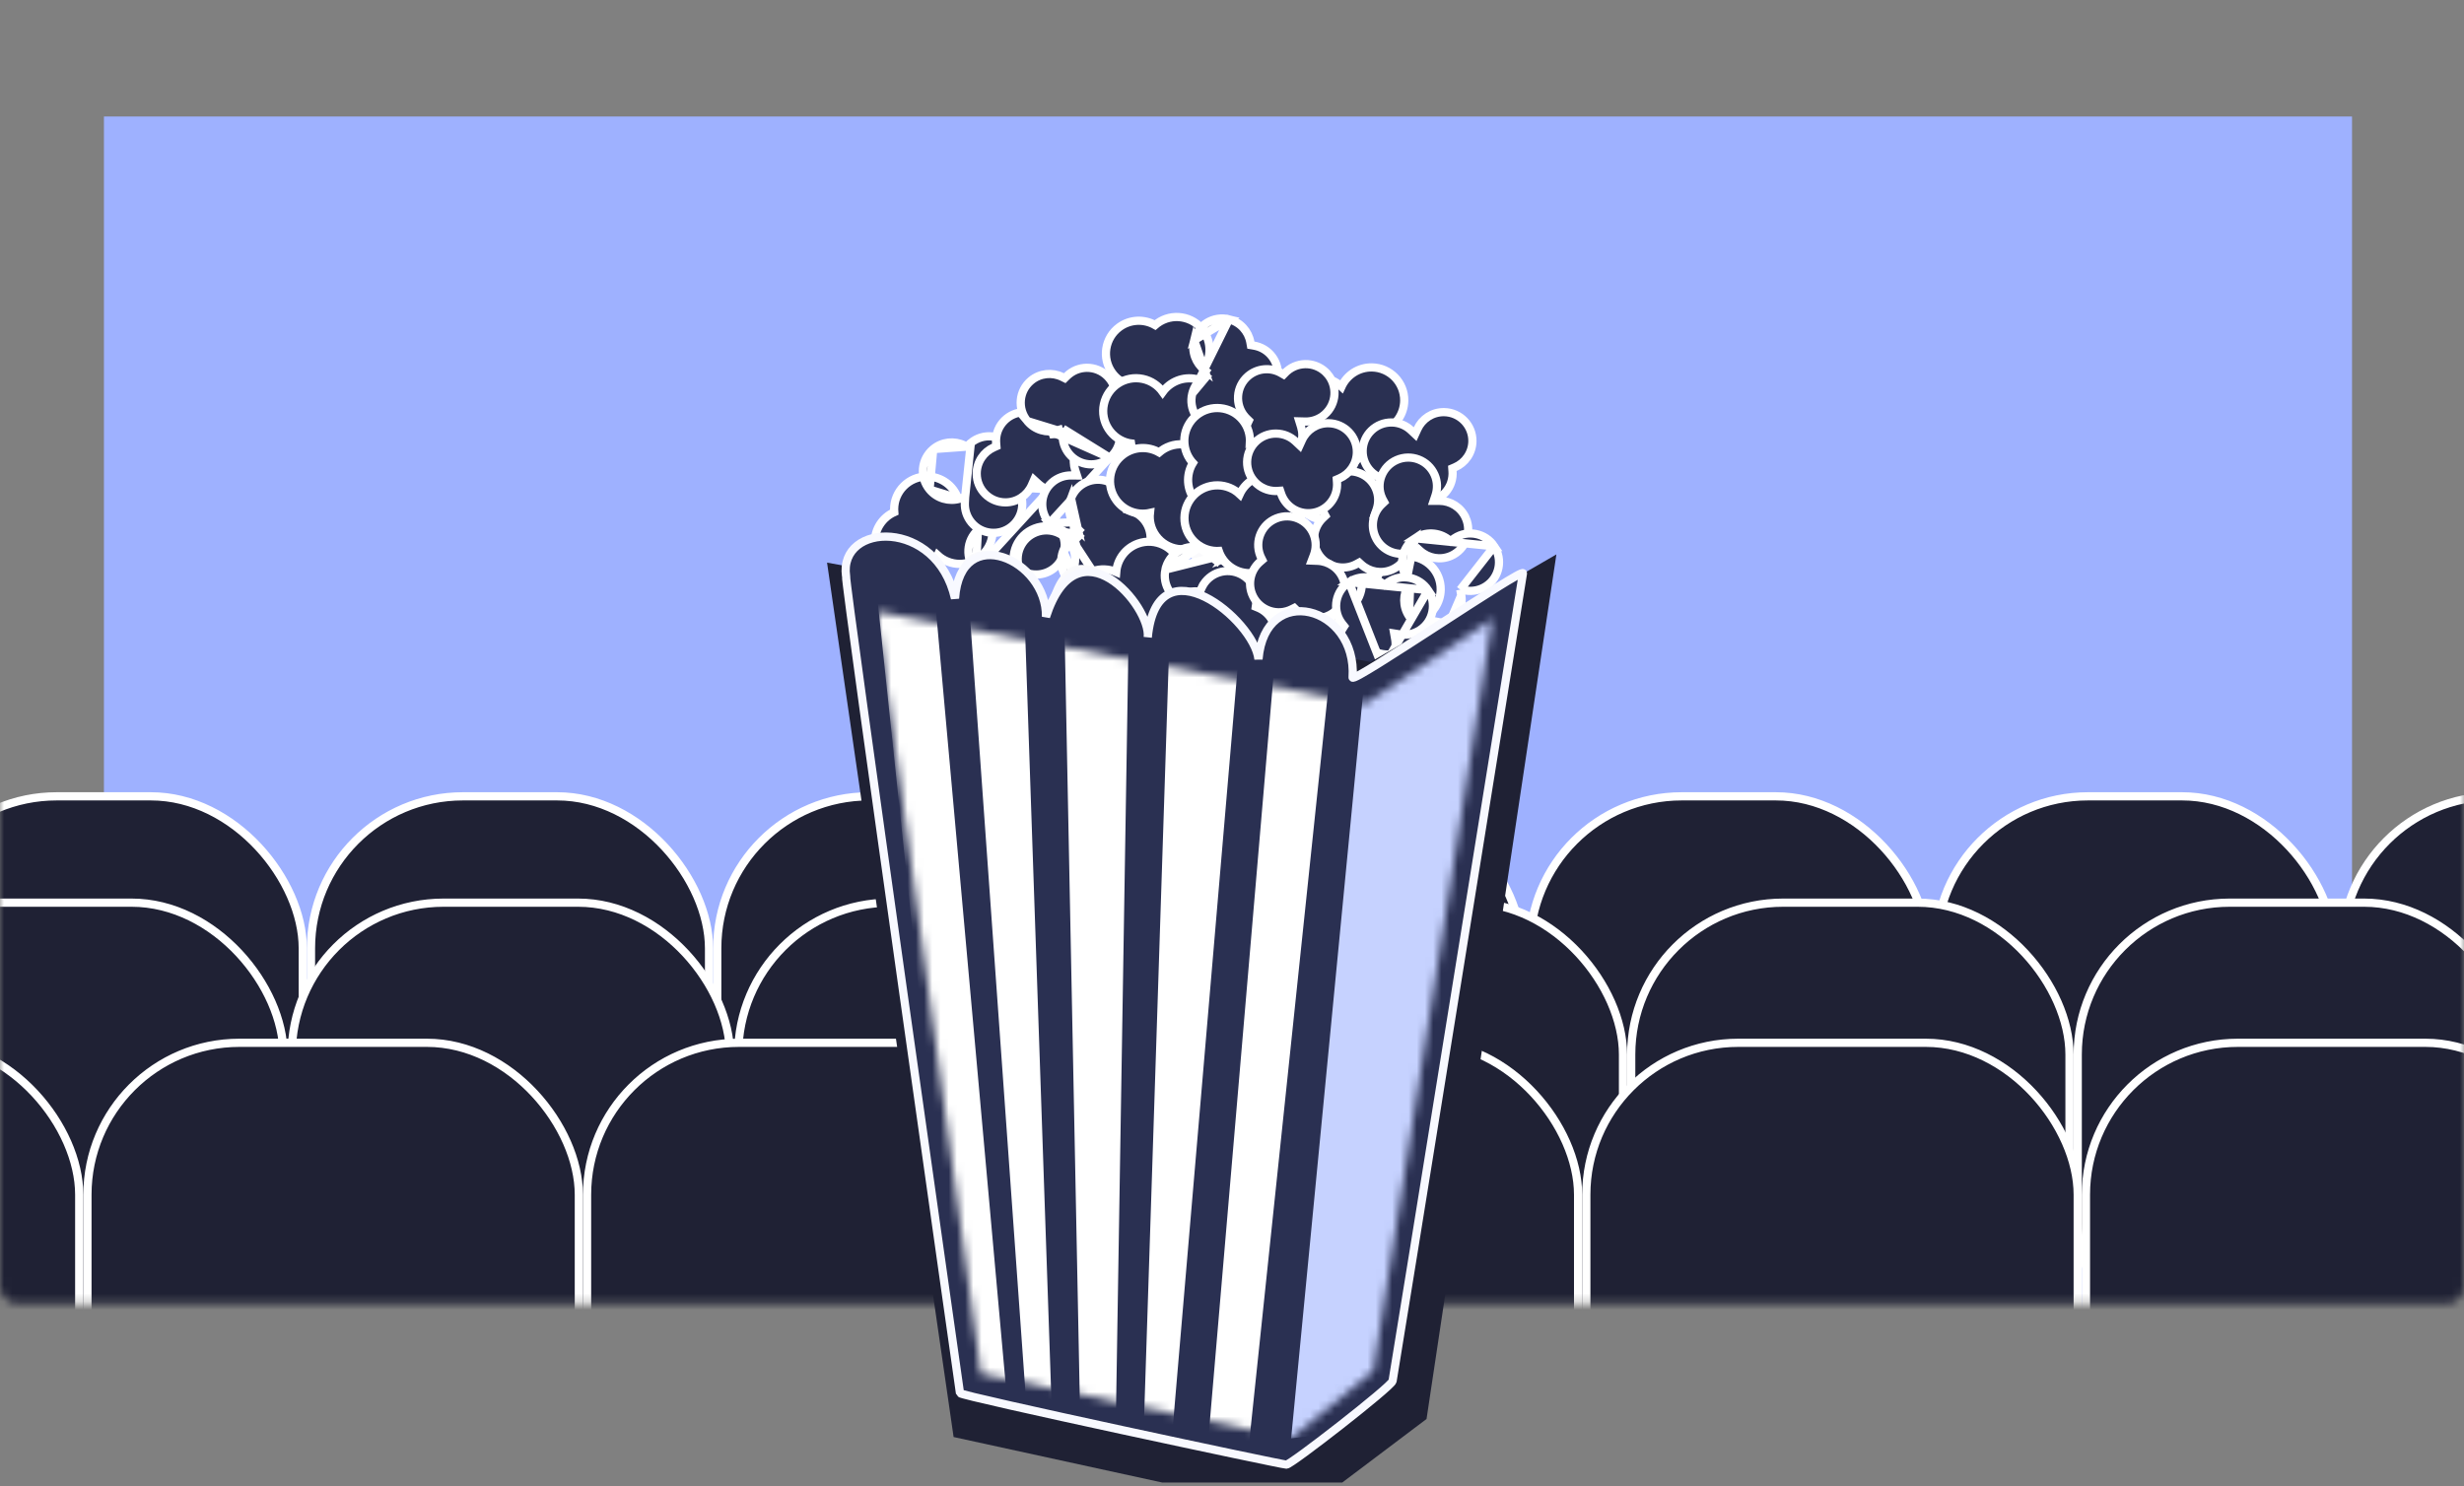 <svg width="300" height="181" viewBox="0 0 300 181" fill="none" xmlns="http://www.w3.org/2000/svg">
<rect x="0" y="0" width="300" height="181" fill="#808080" stroke="none"/>
<g clip-path="url(#clip0_301_1378)">
<g clip-path="url(#clip1_301_1378)">
<mask id="mask0_301_1378" style="mask-type:alpha" maskUnits="userSpaceOnUse" x="0" y="7" width="300" height="152">
<rect y="7.562" width="300" height="151.176" rx="2" fill="#C6D2FF"/>
</mask>
<g mask="url(#mask0_301_1378)">
<rect x="12.654" y="14.188" width="273.712" height="153.16" fill="#9EB1FF"/>
<rect x="-11.599" y="96.974" width="48.463" height="52" rx="18.5" fill="#1F2134" stroke="white"/>
<rect x="37.864" y="96.974" width="48.463" height="52" rx="18.5" fill="#1F2134" stroke="white"/>
<rect x="87.327" y="96.974" width="48.463" height="52" rx="18.5" fill="#1F2134" stroke="white"/>
<rect x="136.79" y="96.974" width="48.463" height="52" rx="18.5" fill="#1F2134" stroke="white"/>
<rect x="186.253" y="96.974" width="48.463" height="52" rx="18.5" fill="#1F2134" stroke="white"/>
<rect x="235.716" y="96.974" width="48.463" height="52" rx="18.5" fill="#1F2134" stroke="white"/>
<rect x="285.179" y="96.974" width="48.463" height="52" rx="18.5" fill="#1F2134" stroke="white"/>
<rect x="-18.85" y="109.923" width="53.364" height="57.518" rx="18.5" fill="#1F2134" stroke="white"/>
<rect x="35.515" y="109.923" width="53.364" height="57.518" rx="18.5" fill="#1F2134" stroke="white"/>
<rect x="89.878" y="109.923" width="53.364" height="57.518" rx="18.5" fill="#1F2134" stroke="white"/>
<rect x="144.242" y="109.923" width="53.364" height="57.518" rx="18.5" fill="#1F2134" stroke="white"/>
<rect x="198.605" y="109.923" width="53.364" height="57.518" rx="18.5" fill="#1F2134" stroke="white"/>
<rect x="252.97" y="109.923" width="53.364" height="57.518" rx="18.5" fill="#1F2134" stroke="white"/>
<rect x="-50.185" y="126.988" width="59.831" height="64.48" rx="18.5" fill="#1F2134" stroke="white"/>
<rect x="10.646" y="126.988" width="59.831" height="64.48" rx="18.5" fill="#1F2134" stroke="white"/>
<rect x="71.477" y="126.988" width="59.831" height="64.48" rx="18.5" fill="#1F2134" stroke="white"/>
<rect x="132.308" y="126.988" width="59.831" height="64.48" rx="18.5" fill="#1F2134" stroke="white"/>
<rect x="193.138" y="126.988" width="59.831" height="64.48" rx="18.5" fill="#1F2134" stroke="white"/>
<rect x="253.969" y="126.988" width="59.831" height="64.48" rx="18.5" fill="#1F2134" stroke="white"/>
</g>
<g clip-path="url(#clip2_301_1378)">
<path fill-rule="evenodd" clip-rule="evenodd" d="M120.855 64.669C120.855 66.878 119.067 68.669 116.859 68.669C115.822 68.669 114.876 68.272 114.169 67.626C113.55 69.031 112.144 70.017 110.505 70.017C108.3 70.017 106.509 68.227 106.509 66.021C106.509 64.392 107.482 62.992 108.879 62.367C108.87 62.254 108.864 62.138 108.864 62.022C108.864 59.816 110.654 58.026 112.863 58.026C114.599 58.026 116.078 59.133 116.627 60.683C116.703 60.677 116.78 60.674 116.859 60.674C119.067 60.674 120.855 62.465 120.855 64.669Z" fill="#FAFAFC"/>
<path fill-rule="evenodd" clip-rule="evenodd" d="M120.855 64.669C120.855 66.878 119.067 68.669 116.859 68.669C115.822 68.669 114.876 68.272 114.169 67.626C113.55 69.031 112.144 70.017 110.505 70.017C108.3 70.017 106.509 68.227 106.509 66.021C106.509 64.392 107.482 62.992 108.879 62.367C108.87 62.254 108.864 62.138 108.864 62.022C108.864 59.816 110.654 58.026 112.863 58.026C114.599 58.026 116.078 59.133 116.627 60.683C116.703 60.677 116.78 60.674 116.859 60.674C119.067 60.674 120.855 62.465 120.855 64.669Z" fill="#2A3052" stroke="white"/>
<path d="M118.795 69.48L118.795 69.48C120.079 70.919 122.288 71.047 123.73 69.761C123.78 69.717 123.826 69.672 123.871 69.626L124.136 69.351L124.471 69.534C125.732 70.226 127.343 70.086 128.475 69.075C129.917 67.789 130.042 65.577 128.758 64.138L128.758 64.137C128.693 64.064 128.621 63.992 128.544 63.918L128.291 63.675L128.434 63.353C128.983 62.129 128.801 60.649 127.852 59.586L118.795 69.48ZM118.795 69.48C117.507 68.038 117.632 65.827 119.073 64.541L119.073 64.541M118.795 69.48L119.073 64.541M119.073 64.541C119.751 63.937 120.598 63.645 121.437 63.656L122.133 63.664M119.073 64.541L122.133 63.664M122.133 63.664L121.918 63.001M122.133 63.664L121.918 63.001M121.918 63.001C121.503 61.721 121.848 60.258 122.917 59.305L122.917 59.305M121.918 63.001L122.917 59.305M122.917 59.305C124.356 58.02 126.568 58.146 127.852 59.586L122.917 59.305Z" fill="#2A3052" stroke="white"/>
<path d="M117.508 60.543L117.475 61.24C117.437 62.077 117.7 62.934 118.281 63.632C119.518 65.115 121.723 65.314 123.207 64.077C124.689 62.841 124.891 60.637 123.654 59.152L123.654 59.152C123.613 59.102 123.571 59.056 123.525 59.01L123.257 58.735L123.453 58.405C124.187 57.168 124.101 55.554 123.129 54.388C121.892 52.904 119.686 52.703 118.204 53.938L117.508 60.543ZM117.508 60.543L116.838 60.736M117.508 60.543L116.838 60.736M116.838 60.736C115.544 61.108 114.094 60.714 113.177 59.614L113.177 59.614M116.838 60.736L113.177 59.614M113.177 59.614C111.942 58.132 112.142 55.925 113.624 54.69L113.624 54.69M113.177 59.614L113.624 54.69M113.624 54.69C114.718 53.778 116.205 53.646 117.408 54.236L117.725 54.391M113.624 54.69L117.725 54.391M117.725 54.391L117.978 54.144M117.725 54.391L117.978 54.144M117.978 54.144C118.053 54.071 118.128 54.002 118.204 53.938L117.978 54.144Z" fill="#2A3052" stroke="white"/>
<path d="M126.414 58.917L125.899 58.447L125.619 59.085C125.076 60.316 123.845 61.178 122.413 61.178C120.483 61.178 118.917 59.611 118.917 57.682C118.917 56.257 119.767 55.032 120.991 54.484L121.313 54.34L121.285 53.988C121.277 53.883 121.271 53.781 121.271 53.683C121.271 51.754 122.838 50.187 124.771 50.187C126.289 50.187 127.583 51.155 128.063 52.51L128.19 52.871L128.572 52.842C128.637 52.837 128.701 52.835 128.767 52.835C130.698 52.835 132.262 54.401 132.262 56.33C132.262 58.264 130.698 59.829 128.767 59.829C127.859 59.829 127.032 59.483 126.414 58.917Z" fill="#2A3052" stroke="white"/>
<path d="M137.463 63.316C138.904 62.029 139.03 59.817 137.746 58.378L137.745 58.377C137.68 58.304 137.609 58.232 137.532 58.158L137.278 57.915L137.422 57.594C137.97 56.37 137.788 54.889 136.84 53.826L137.463 63.316ZM137.463 63.316C136.33 64.326 134.719 64.466 133.458 63.775L133.123 63.591L132.858 63.866C132.814 63.912 132.768 63.956 132.717 64.002C131.275 65.287 129.067 65.159 127.782 63.72L137.463 63.316ZM131.904 53.545C133.343 52.26 135.555 52.386 136.84 53.826L127.782 63.72C126.495 62.278 126.62 60.068 128.061 58.782L128.061 58.782C128.738 58.177 129.586 57.886 130.424 57.896L131.121 57.904L130.906 57.242C130.49 55.961 130.835 54.498 131.904 53.545L131.904 53.545Z" fill="#2A3052" stroke="white"/>
<path d="M135.114 55.738L135.114 55.738C136.596 54.503 136.798 52.298 135.562 50.814L135.561 50.814C135.519 50.763 135.477 50.716 135.435 50.673L135.163 50.399L135.36 50.067C136.094 48.829 136.009 47.215 135.037 46.05L135.037 46.049C133.8 44.565 131.594 44.365 130.112 45.599C130.035 45.663 129.96 45.733 129.885 45.806L129.633 46.053L129.316 45.897C128.112 45.308 126.625 45.439 125.532 46.351C124.05 47.587 123.849 49.793 125.084 51.275L135.114 55.738ZM135.114 55.738C133.63 56.975 131.425 56.776 130.188 55.293C129.607 54.595 129.344 53.738 129.383 52.901L129.415 52.205M135.114 55.738L129.415 52.205M129.415 52.205L128.745 52.398M129.415 52.205L128.745 52.398M128.745 52.398C127.451 52.77 126.002 52.375 125.084 51.275L128.745 52.398Z" fill="#2A3052" stroke="white"/>
<path d="M131.486 71.612L131.486 71.612C133.294 72.289 135.308 71.374 135.986 69.564L135.986 69.562C136.009 69.501 136.029 69.442 136.046 69.381L136.152 69.012L136.536 69.019C137.974 69.044 139.335 68.171 139.867 66.75L139.867 66.75C140.544 64.94 139.626 62.924 137.819 62.247C137.726 62.213 137.629 62.181 137.531 62.154L137.19 62.057L137.167 61.704C137.083 60.365 136.234 59.139 134.9 58.639C133.093 57.963 131.077 58.882 130.4 60.688L131.486 71.612ZM131.486 71.612C129.676 70.935 128.757 68.921 129.435 67.111L129.435 67.111M131.486 71.612L129.435 67.111M129.435 67.111C129.753 66.261 130.367 65.609 131.114 65.228L131.735 64.911M129.435 67.111L131.735 64.911M131.735 64.911L131.236 64.424M131.735 64.911L131.236 64.424M131.236 64.424C130.273 63.484 129.898 62.03 130.4 60.688L131.236 64.424Z" fill="#2A3052" stroke="white"/>
<path d="M132.227 76.778C130.899 77.293 129.448 76.944 128.495 76.001L128.243 75.753L127.925 75.907C127.83 75.953 127.738 75.995 127.648 76.029L127.646 76.03C125.848 76.728 123.821 75.835 123.121 74.034C122.571 72.618 123.006 71.061 124.095 70.123L124.386 69.873L124.219 69.527C124.191 69.468 124.166 69.411 124.142 69.35L124.142 69.35C123.443 67.549 124.338 65.524 126.136 64.826L126.136 64.826C127.938 64.126 129.964 65.017 130.663 66.819L130.663 66.819C130.992 67.664 130.968 68.56 130.665 69.342L130.413 69.991L131.109 70.022C132.453 70.082 133.702 70.918 134.22 72.253C134.919 74.052 134.025 76.079 132.227 76.778ZM132.227 76.778L132.408 77.244M132.227 76.778L132.408 77.244M132.408 77.244C134.464 76.445 135.485 74.128 134.686 72.072L131.129 66.638C130.33 64.579 128.014 63.56 125.955 64.36C123.9 65.158 122.877 67.472 123.676 69.531C123.705 69.605 123.736 69.675 123.769 69.744C122.524 70.817 122.026 72.596 122.655 74.215C123.455 76.273 125.772 77.294 127.827 76.496C127.936 76.454 128.041 76.406 128.143 76.357C129.232 77.433 130.889 77.834 132.408 77.244Z" fill="#2A3052" stroke="white"/>
<path fill-rule="evenodd" clip-rule="evenodd" d="M130.57 74.657C129.84 72.572 130.936 70.291 133.021 69.562C133.999 69.22 135.023 69.282 135.904 69.658C136.025 68.126 137.027 66.732 138.573 66.191C140.654 65.463 142.935 66.561 143.664 68.643C144.202 70.18 143.746 71.823 142.634 72.875C142.68 72.978 142.724 73.085 142.763 73.195C143.491 75.277 142.392 77.558 140.307 78.287C138.669 78.861 136.907 78.305 135.877 77.024C135.807 77.054 135.736 77.082 135.661 77.109C133.576 77.838 131.298 76.738 130.57 74.657Z" fill="#FAFAFC"/>
<path fill-rule="evenodd" clip-rule="evenodd" d="M130.57 74.657C129.84 72.572 130.936 70.291 133.021 69.562C133.999 69.22 135.023 69.282 135.904 69.658C136.025 68.126 137.027 66.732 138.573 66.191C140.654 65.463 142.935 66.561 143.664 68.643C144.202 70.18 143.746 71.823 142.634 72.875C142.68 72.978 142.724 73.085 142.763 73.195C143.491 75.277 142.392 77.558 140.307 78.287C138.669 78.861 136.907 78.305 135.877 77.024C135.807 77.054 135.736 77.082 135.661 77.109C133.576 77.838 131.298 76.738 130.57 74.657Z" fill="#2A3052" stroke="white"/>
<path fill-rule="evenodd" clip-rule="evenodd" d="M145.844 50.617C144.06 51.919 141.56 51.532 140.257 49.749C139.645 48.912 139.408 47.914 139.512 46.961C138.012 47.291 136.386 46.737 135.42 45.414C134.119 43.633 134.509 41.131 136.289 39.83C137.605 38.869 139.309 38.828 140.638 39.588C140.724 39.514 140.814 39.441 140.907 39.373C142.688 38.071 145.19 38.461 146.493 40.244C147.517 41.645 147.496 43.493 146.569 44.85C146.619 44.909 146.666 44.968 146.712 45.032C148.016 46.816 147.624 49.316 145.844 50.617Z" fill="#FAFAFC"/>
<path fill-rule="evenodd" clip-rule="evenodd" d="M145.844 50.617C144.06 51.919 141.56 51.532 140.257 49.749C139.645 48.912 139.408 47.914 139.512 46.961C138.012 47.291 136.386 46.737 135.42 45.414C134.119 43.633 134.509 41.131 136.289 39.83C137.605 38.869 139.309 38.828 140.638 39.588C140.724 39.514 140.814 39.441 140.907 39.373C142.688 38.071 145.19 38.461 146.493 40.244C147.517 41.645 147.496 43.493 146.569 44.85C146.619 44.909 146.666 44.968 146.712 45.032C148.016 46.816 147.624 49.316 145.844 50.617Z" fill="#2A3052" stroke="white"/>
<path fill-rule="evenodd" clip-rule="evenodd" d="M136.45 50.85C136.914 48.69 139.036 47.314 141.196 47.777C142.21 47.995 143.052 48.581 143.608 49.362C144.508 48.117 146.09 47.448 147.692 47.791C149.848 48.254 151.222 50.38 150.761 52.537C150.419 54.129 149.174 55.294 147.677 55.612C147.662 55.725 147.644 55.839 147.619 55.953C147.157 58.109 145.031 59.485 142.871 59.022C141.174 58.657 139.959 57.265 139.748 55.634C139.672 55.625 139.597 55.611 139.519 55.594C137.36 55.132 135.987 53.006 136.45 50.85Z" fill="#FAFAFC"/>
<path fill-rule="evenodd" clip-rule="evenodd" d="M134.405 49.219C134.869 47.059 136.991 45.683 139.151 46.146C140.165 46.364 141.007 46.95 141.563 47.731C142.463 46.486 144.045 45.817 145.647 46.16C147.803 46.623 149.178 48.749 148.716 50.906C148.374 52.498 147.129 53.663 145.632 53.982C145.617 54.094 145.599 54.208 145.574 54.322C145.112 56.478 142.986 57.854 140.826 57.391C139.13 57.027 137.914 55.634 137.703 54.003C137.627 53.994 137.552 53.98 137.475 53.964C135.315 53.501 133.942 51.375 134.405 49.219Z" fill="#2A3052" stroke="white"/>
<path d="M145.163 47.925L145.163 47.925C144.694 49.799 145.834 51.697 147.709 52.165C149.581 52.633 151.48 51.496 151.949 49.622L151.95 49.618L151.95 49.618C151.966 49.557 151.978 49.496 151.989 49.432L152.053 49.055L152.434 49.018C153.865 48.881 155.119 47.86 155.487 46.388L155.487 46.387C155.956 44.513 154.815 42.613 152.944 42.145L152.943 42.145C152.848 42.121 152.747 42.101 152.645 42.084L152.297 42.026L152.235 41.679C152 40.358 151.017 39.236 149.636 38.89L145.163 47.925ZM145.163 47.925C145.383 47.044 145.92 46.327 146.619 45.864L147.199 45.479M145.163 47.925L147.199 45.479M147.199 45.479L146.649 45.052M147.199 45.479L146.649 45.052M146.649 45.052C145.585 44.226 145.048 42.823 145.395 41.434L146.649 45.052ZM145.395 41.434C145.864 39.563 147.764 38.423 149.636 38.89L145.395 41.434Z" fill="#2A3052" stroke="white"/>
<path fill-rule="evenodd" clip-rule="evenodd" d="M150.797 69.031C149.014 70.334 146.514 69.946 145.21 68.163C144.598 67.326 144.361 66.328 144.466 65.376C142.965 65.705 141.34 65.151 140.373 63.828C139.073 62.047 139.461 59.545 141.243 58.244C142.558 57.283 144.263 57.243 145.591 58.002C145.677 57.928 145.767 57.855 145.861 57.787C147.641 56.485 150.143 56.875 151.447 58.658C152.47 60.06 152.449 61.907 151.522 63.265C151.572 63.323 151.619 63.382 151.666 63.446C152.969 65.23 152.577 67.73 150.797 69.031Z" fill="#FAFAFC"/>
<path fill-rule="evenodd" clip-rule="evenodd" d="M146.337 66.118C144.554 67.421 142.054 67.034 140.75 65.251C140.138 64.414 139.901 63.416 140.006 62.463C138.505 62.793 136.88 62.239 135.913 60.916C134.613 59.135 135.002 56.633 136.783 55.332C138.098 54.371 139.803 54.331 141.131 55.09C141.217 55.016 141.307 54.942 141.401 54.875C143.181 53.573 145.683 53.963 146.987 55.746C148.01 57.147 147.989 58.995 147.062 60.352C147.112 60.411 147.159 60.47 147.206 60.534C148.509 62.317 148.118 64.818 146.337 66.118Z" fill="#2A3052" stroke="white"/>
<path d="M141.892 69.368L141.892 69.368C141.487 71.254 142.687 73.113 144.576 73.519C144.644 73.534 144.705 73.544 144.764 73.552L145.147 73.6L145.196 73.983C145.382 75.41 146.445 76.628 147.929 76.947C149.818 77.352 151.679 76.148 152.083 74.262C152.104 74.164 152.121 74.064 152.133 73.964L152.177 73.611L152.525 73.537C153.837 73.258 154.925 72.238 155.224 70.845C155.629 68.959 154.426 67.099 152.539 66.694L141.892 69.368ZM141.892 69.368C142.297 67.478 144.155 66.275 146.044 66.68L146.044 66.68M141.892 69.368L146.044 66.68M146.044 66.68C146.931 66.87 147.666 67.383 148.153 68.066L148.558 68.633M146.044 66.68L148.558 68.633M148.558 68.633L148.966 68.068M148.558 68.633L148.966 68.068M148.966 68.068C149.754 66.978 151.139 66.394 152.539 66.694L148.966 68.068Z" fill="#2A3052" stroke="white"/>
<path fill-rule="evenodd" clip-rule="evenodd" d="M156.607 49.894C156.638 47.685 158.45 45.919 160.658 45.95C161.695 45.965 162.635 46.375 163.334 47.031C163.972 45.634 165.392 44.668 167.03 44.691C169.236 44.722 171.001 46.537 170.97 48.742C170.947 50.371 169.955 51.757 168.549 52.363C168.557 52.476 168.561 52.592 168.56 52.708C168.529 54.913 166.714 56.679 164.506 56.648C162.77 56.624 161.306 55.496 160.779 53.938C160.702 53.944 160.626 53.946 160.546 53.945C158.338 53.914 156.576 52.099 156.607 49.894Z" fill="#FAFAFC"/>
<path fill-rule="evenodd" clip-rule="evenodd" d="M156.607 49.945C156.638 47.737 158.45 45.971 160.658 46.002C161.695 46.017 162.635 46.426 163.334 47.083C163.972 45.686 165.392 44.719 167.03 44.743C169.236 44.773 171.001 46.588 170.97 48.794C170.947 50.423 169.955 51.809 168.549 52.415C168.557 52.528 168.561 52.644 168.56 52.76C168.529 54.965 166.714 56.73 164.506 56.7C162.77 56.675 161.306 55.547 160.779 53.99C160.702 53.995 160.626 53.998 160.546 53.997C158.338 53.966 156.576 52.15 156.607 49.945Z" fill="#2A3052" stroke="white"/>
<path d="M161.623 45.547L161.624 45.547C162.89 47.007 162.735 49.215 161.276 50.481C160.591 51.076 159.74 51.356 158.901 51.334L158.205 51.316L158.411 51.981C158.808 53.267 158.442 54.725 157.361 55.663C155.903 56.928 153.693 56.771 152.429 55.313C151.495 54.237 151.335 52.755 151.9 51.539L152.049 51.218L151.796 50.97C151.722 50.898 151.652 50.825 151.587 50.75C150.323 49.293 150.479 47.083 151.938 45.816C153.085 44.822 154.697 44.704 155.949 45.413L156.282 45.602L156.551 45.33C156.596 45.284 156.643 45.24 156.692 45.197C158.152 43.931 160.359 44.09 161.623 45.547Z" fill="#2A3052" stroke="white"/>
<path fill-rule="evenodd" clip-rule="evenodd" d="M145.81 50.191C147.526 48.801 150.043 49.063 151.433 50.779C152.086 51.585 152.373 52.569 152.315 53.526C153.798 53.122 155.449 53.595 156.48 54.868C157.868 56.581 157.604 59.1 155.891 60.488C154.625 61.513 152.924 61.638 151.559 60.946C151.477 61.024 151.391 61.102 151.301 61.175C149.587 62.563 147.069 62.3 145.679 60.583C144.586 59.235 144.515 57.388 145.373 55.986C145.321 55.931 145.27 55.873 145.22 55.811C143.83 54.096 144.096 51.579 145.81 50.191Z" fill="#FAFAFC"/>
<path fill-rule="evenodd" clip-rule="evenodd" d="M145.675 50.58C147.392 49.19 149.908 49.452 151.298 51.168C151.951 51.974 152.238 52.958 152.181 53.915C153.663 53.511 155.315 53.984 156.345 55.256C157.733 56.97 157.47 59.488 155.756 60.876C154.491 61.902 152.79 62.027 151.424 61.335C151.343 61.413 151.256 61.491 151.166 61.564C149.452 62.952 146.934 62.688 145.544 60.972C144.452 59.623 144.381 57.777 145.239 56.375C145.186 56.319 145.135 56.262 145.085 56.2C143.696 54.484 143.961 51.968 145.675 50.58Z" fill="#2A3052" stroke="white"/>
<path fill-rule="evenodd" clip-rule="evenodd" d="M157.284 72.025C159 70.635 161.516 70.897 162.906 72.613C163.56 73.419 163.846 74.403 163.789 75.36C165.272 74.956 166.923 75.428 167.954 76.702C169.342 78.415 169.078 80.934 167.364 82.322C166.099 83.347 164.398 83.472 163.033 82.78C162.951 82.858 162.865 82.936 162.775 83.009C161.061 84.397 158.543 84.134 157.153 82.417C156.06 81.069 155.989 79.222 156.847 77.82C156.794 77.764 156.744 77.707 156.694 77.645C155.304 75.93 155.57 73.413 157.284 72.025Z" fill="#FAFAFC"/>
<path d="M154.932 78.825L154.932 78.825C154.046 80.543 151.939 81.218 150.221 80.333L150.221 80.333C149.414 79.918 148.839 79.231 148.548 78.445L148.306 77.791L147.764 78.23C146.718 79.076 145.229 79.277 143.956 78.622C142.24 77.737 141.565 75.627 142.449 73.912L142.449 73.912C143.101 72.647 144.42 71.946 145.759 72.02L146.111 72.039L146.247 71.713C146.288 71.617 146.329 71.524 146.374 71.436L146.375 71.436C147.258 69.722 149.368 69.046 151.086 69.931C152.436 70.627 153.143 72.081 152.949 73.505L152.896 73.887L153.253 74.035C153.311 74.059 153.367 74.085 153.425 74.115L153.426 74.115C155.143 75.001 155.816 77.109 154.932 78.825Z" fill="#2A3052" stroke="white"/>
<path fill-rule="evenodd" clip-rule="evenodd" d="M161.046 72.952C161.077 70.744 162.89 68.978 165.098 69.009C166.134 69.023 167.075 69.433 167.773 70.09C168.412 68.692 169.832 67.726 171.469 67.749C173.675 67.78 175.44 69.595 175.41 71.801C175.386 73.43 174.395 74.816 172.989 75.421C172.996 75.535 173.001 75.651 173 75.767C172.968 77.972 171.153 79.737 168.945 79.707C167.209 79.682 165.746 78.554 165.219 76.997C165.141 77.002 165.065 77.004 164.986 77.004C162.778 76.972 161.016 75.157 161.046 72.952Z" fill="#FAFAFC"/>
<path fill-rule="evenodd" clip-rule="evenodd" d="M161.046 72.952C161.077 70.744 162.89 68.978 165.098 69.009C166.134 69.023 167.075 69.433 167.773 70.09C168.412 68.692 169.832 67.726 171.469 67.749C173.675 67.78 175.44 69.595 175.41 71.801C175.386 73.43 174.395 74.816 172.989 75.421C172.996 75.535 173.001 75.651 173 75.767C172.968 77.972 171.153 79.737 168.945 79.707C167.209 79.682 165.746 78.554 165.219 76.997C165.141 77.002 165.065 77.004 164.986 77.004C162.778 76.972 161.016 75.157 161.046 72.952Z" fill="#2A3052" stroke="white"/>
<path d="M157.752 59.728L157.752 59.728C157.725 61.657 159.267 63.245 161.198 63.273C161.265 63.274 161.328 63.272 161.392 63.268L161.775 63.242L161.898 63.606C162.359 64.969 163.64 65.955 165.158 65.976C167.09 66.003 168.678 64.458 168.706 62.53C168.707 62.431 168.703 62.328 168.696 62.225L168.672 61.872L168.997 61.732C170.229 61.201 171.096 59.988 171.116 58.563C171.142 56.634 169.598 55.046 167.669 55.019L167.668 55.019C166.237 54.999 164.994 55.843 164.434 57.067L164.145 57.7L163.637 57.224C163.026 56.649 162.204 56.291 161.297 56.278L157.752 59.728ZM157.752 59.728C157.779 57.796 159.365 56.252 161.297 56.278L157.752 59.728Z" fill="#2A3052" stroke="white"/>
<path fill-rule="evenodd" clip-rule="evenodd" d="M153.865 68.266C153.895 66.058 155.708 64.293 157.916 64.323C158.953 64.338 159.893 64.748 160.592 65.404C161.231 64.007 162.651 63.041 164.288 63.064C166.493 63.095 168.259 64.91 168.229 67.115C168.205 68.744 167.213 70.13 165.807 70.736C165.815 70.849 165.819 70.965 165.818 71.081C165.787 73.286 163.972 75.052 161.763 75.021C160.028 74.997 158.564 73.869 158.037 72.312C157.96 72.317 157.883 72.319 157.805 72.318C155.597 72.287 153.834 70.472 153.865 68.266Z" fill="#FAFAFC"/>
<path fill-rule="evenodd" clip-rule="evenodd" d="M153.865 68.266C153.895 66.058 155.708 64.293 157.916 64.323C158.953 64.338 159.893 64.748 160.592 65.404C161.231 64.007 162.651 63.041 164.288 63.064C166.493 63.095 168.259 64.91 168.229 67.115C168.205 68.744 167.213 70.13 165.807 70.736C165.815 70.849 165.819 70.965 165.818 71.081C165.787 73.286 163.972 75.052 161.763 75.021C160.028 74.997 158.564 73.869 158.037 72.312C157.96 72.317 157.883 72.319 157.805 72.318C155.597 72.287 153.834 70.472 153.865 68.266Z" fill="#2A3052" stroke="white"/>
<path d="M165.907 54.897L165.907 54.897C165.933 52.964 167.52 51.42 169.451 51.447L169.451 51.447C170.358 51.459 171.18 51.818 171.791 52.392L172.299 52.868L172.588 52.235C173.148 51.011 174.391 50.168 175.823 50.188L175.823 50.188C177.752 50.214 179.297 51.803 179.271 53.731C179.25 55.156 178.383 56.37 177.151 56.9L176.826 57.04L176.85 57.393C176.857 57.497 176.861 57.599 176.86 57.698C176.832 59.627 175.244 61.171 173.312 61.145C171.794 61.123 170.514 60.137 170.052 58.775L169.929 58.411L169.545 58.437C169.482 58.441 169.42 58.443 169.355 58.441L169.354 58.441C167.422 58.414 165.88 56.826 165.907 54.897Z" fill="#2A3052" stroke="white"/>
<path d="M162.89 57.691L162.89 57.691C164.659 56.911 166.723 57.711 167.501 59.479L167.501 59.479C167.868 60.309 167.884 61.205 167.616 62L167.394 62.66L168.09 62.659C169.436 62.659 170.72 63.439 171.297 64.749L171.297 64.749C172.076 66.514 171.274 68.58 169.509 69.358C168.205 69.932 166.74 69.649 165.746 68.749L165.484 68.512L165.172 68.681C165.081 68.73 164.99 68.776 164.899 68.816C163.133 69.594 161.069 68.792 160.289 67.024C159.677 65.635 160.041 64.06 161.088 63.074L161.367 62.81L161.185 62.472C161.155 62.416 161.127 62.36 161.101 62.301L161.101 62.3C160.321 60.532 161.124 58.469 162.89 57.691Z" fill="#2A3052" stroke="white"/>
<path d="M170.049 56.02L170.049 56.02C171.818 55.241 173.882 56.041 174.661 57.809L174.661 57.809C175.027 58.639 175.043 59.535 174.775 60.33L174.553 60.99L175.249 60.989C176.595 60.989 177.879 61.769 178.456 63.079L178.457 63.079C179.235 64.844 178.433 66.91 176.668 67.688C175.364 68.262 173.9 67.979 172.905 67.079L172.643 66.842L172.332 67.011C172.24 67.06 172.149 67.106 172.058 67.147C170.293 67.924 168.228 67.122 167.448 65.354C166.836 63.965 167.201 62.39 168.247 61.404L168.527 61.14L168.344 60.802C168.314 60.746 168.286 60.69 168.26 60.631L168.26 60.63C167.481 58.862 168.284 56.799 170.049 56.02Z" fill="#2A3052" stroke="white"/>
<path fill-rule="evenodd" clip-rule="evenodd" d="M144.211 63.047C144.242 60.839 146.055 59.073 148.263 59.103C149.299 59.118 150.24 59.528 150.938 60.184C151.577 58.787 152.997 57.821 154.635 57.844C156.84 57.875 158.605 59.69 158.575 61.896C158.552 63.524 157.56 64.91 156.154 65.516C156.161 65.629 156.166 65.745 156.165 65.861C156.133 68.066 154.318 69.832 152.11 69.801C150.374 69.777 148.911 68.649 148.384 67.092C148.306 67.097 148.23 67.1 148.151 67.098C145.943 67.067 144.181 65.252 144.211 63.047Z" fill="#2A3052" stroke="white"/>
<path d="M151.84 56.248L151.84 56.248C151.867 54.316 153.453 52.771 155.385 52.799L155.385 52.799C156.292 52.811 157.114 53.169 157.725 53.743L158.232 54.22L158.522 53.587C159.082 52.363 160.325 51.519 161.756 51.539L161.757 51.539C163.686 51.566 165.23 53.154 165.204 55.083C165.183 56.508 164.316 57.722 163.085 58.252L162.76 58.392L162.784 58.745C162.791 58.848 162.795 58.95 162.794 59.05C162.766 60.979 161.178 62.523 159.246 62.496C157.728 62.475 156.447 61.489 155.986 60.127L155.862 59.763L155.479 59.788C155.416 59.792 155.354 59.794 155.288 59.793L155.287 59.793C153.355 59.766 151.813 58.178 151.84 56.248Z" fill="#2A3052" stroke="white"/>
<path d="M155.406 63.124L155.406 63.124C157.204 62.414 159.236 63.294 159.945 65.091L159.945 65.091C160.278 65.934 160.26 66.831 159.961 67.614L159.713 68.265L160.409 68.292C161.754 68.344 163.007 69.173 163.533 70.505L163.533 70.505C164.242 72.299 163.36 74.332 161.566 75.041C160.241 75.564 158.788 75.224 157.83 74.286L157.577 74.039L157.259 74.195C157.166 74.241 157.074 74.283 156.981 74.32C155.186 75.028 153.154 74.147 152.445 72.35C151.887 70.938 152.312 69.378 153.396 68.433L153.686 68.181L153.516 67.836C153.489 67.779 153.463 67.722 153.44 67.662L153.439 67.66C152.729 65.864 153.612 63.833 155.406 63.124Z" fill="#2A3052" stroke="white"/>
<path d="M181.925 66.524L181.925 66.524C180.859 64.916 178.689 64.476 177.079 65.545L177.077 65.547L177.077 65.547C177.023 65.582 176.973 65.618 176.926 65.655L176.624 65.896L176.314 65.664C175.164 64.8 173.55 64.709 172.285 65.549L181.925 66.524ZM181.925 66.524C182.994 68.134 182.558 70.304 180.948 71.373C180.192 71.875 179.311 72.043 178.483 71.915L177.795 71.807M181.925 66.524L177.795 71.807M177.795 71.807L177.913 72.494M177.795 71.807L177.913 72.494M177.913 72.494C178.143 73.819 177.593 75.218 176.4 76.01L176.4 76.01M177.913 72.494L176.4 76.01M176.4 76.01C174.792 77.077 172.62 76.638 171.554 75.031L171.554 75.031M176.4 76.01L171.554 75.031M171.554 75.031C170.766 73.844 170.796 72.353 171.513 71.219L171.703 70.92M171.554 75.031L171.703 70.92M171.703 70.92L171.483 70.642M171.703 70.92L171.483 70.642M171.483 70.642C171.42 70.563 171.36 70.48 171.303 70.396M171.483 70.642L171.303 70.396M171.303 70.396C170.237 68.788 170.676 66.618 172.285 65.549L171.303 70.396Z" fill="#2A3052" stroke="white"/>
<path d="M173.88 71.865L173.88 71.865C172.813 70.257 170.644 69.817 169.035 70.886L169.032 70.888L169.032 70.888C168.978 70.923 168.928 70.959 168.881 70.996L168.579 71.237L168.27 71.005C167.119 70.141 165.505 70.05 164.24 70.889L173.88 71.865ZM173.88 71.865C174.949 73.475 174.513 75.645 172.903 76.714C172.147 77.216 171.267 77.384 170.438 77.255L169.75 77.147L169.869 77.834C170.098 79.16 169.548 80.559 168.355 81.351M173.88 71.865L168.355 81.351M168.355 81.351C166.747 82.418 164.575 81.979 163.508 80.372C162.721 79.185 162.751 77.694 163.468 76.56L163.658 76.26L163.438 75.983C163.374 75.902 163.314 75.82 163.258 75.737C162.192 74.13 162.63 71.959 164.24 70.89L168.355 81.351Z" fill="#2A3052" stroke="white"/>
<path fill-rule="evenodd" clip-rule="evenodd" d="M189.496 67.515L173.686 172.799L158.505 184.245L116.104 174.996L100.696 68.513L166.872 80.612L189.496 67.515Z" fill="#1F2134"/>
<path fill-rule="evenodd" clip-rule="evenodd" d="M185.424 69.817C185.29 70.647 169.706 167.487 169.55 168.176C169.395 168.867 157.203 178.357 156.628 178.357C156.053 178.357 116.934 170.002 116.882 169.651C116.831 169.3 102.839 70.862 103.008 70.155C102.094 63.592 115.437 64.132 116.274 72.876C116.107 62.949 125.844 67.283 127.351 75.116C129.589 61.338 140.166 73.808 139.743 77.609C140.899 65.738 152.743 75.525 153.223 80.284C154.026 70.804 165.252 73.781 164.682 82.5C164.629 83.326 185.558 68.987 185.424 69.817Z" fill="#FAFAFC"/>
<path fill-rule="evenodd" clip-rule="evenodd" d="M185.424 69.817C185.29 70.647 169.706 167.487 169.55 168.177C169.395 168.867 157.203 178.357 156.627 178.357C156.053 178.357 116.934 170.002 116.882 169.651C116.831 169.3 102.839 70.862 103.008 70.155C102.094 63.592 114.061 63.057 116.274 72.876C116.95 63.456 127.498 68.172 127.351 75.116C131.201 63.257 140.166 73.808 139.743 77.609C140.899 65.738 152.742 75.526 153.223 80.284C154.026 70.804 165.252 73.781 164.682 82.5C164.629 83.326 185.558 68.987 185.424 69.817Z" fill="#2A3052" stroke="#F8F9FF"/>
<mask id="mask1_301_1378" style="mask-type:alpha" maskUnits="userSpaceOnUse" x="106" y="74" width="76" height="102">
<path d="M119.435 167.293L157.2 175.161L167.211 166.955L181.71 75.35L166.169 85.715L106.711 74.469L119.435 167.293Z" fill="white"/>
</mask>
<g mask="url(#mask1_301_1378)">
<path fill-rule="evenodd" clip-rule="evenodd" d="M123.822 183.862L118.65 184.824L106.293 67.888L113.291 66.927L123.822 183.862Z" fill="white"/>
</g>
<mask id="mask2_301_1378" style="mask-type:alpha" maskUnits="userSpaceOnUse" x="106" y="74" width="76" height="102">
<path d="M119.435 167.293L157.2 175.161L167.211 166.955L181.71 75.35L166.169 85.715L106.711 74.469L119.435 167.293Z" fill="white"/>
</mask>
<g mask="url(#mask2_301_1378)">
<path fill-rule="evenodd" clip-rule="evenodd" d="M135.665 184.908L131.747 184.509L129.417 66.872L137.576 67.271L135.665 184.908Z" fill="white"/>
</g>
<mask id="mask3_301_1378" style="mask-type:alpha" maskUnits="userSpaceOnUse" x="106" y="74" width="76" height="102">
<path d="M119.435 167.293L157.2 175.161L167.211 166.955L181.71 75.35L166.169 85.715L106.711 74.469L119.435 167.293Z" fill="white"/>
</mask>
<g mask="url(#mask3_301_1378)">
<path fill-rule="evenodd" clip-rule="evenodd" d="M141.676 186.847L138.859 186.068L142.675 68.841L151.684 69.62L141.676 186.847Z" fill="white"/>
</g>
<mask id="mask4_301_1378" style="mask-type:alpha" maskUnits="userSpaceOnUse" x="106" y="74" width="76" height="102">
<path d="M119.435 167.293L157.2 175.161L167.211 166.955L181.71 75.35L166.169 85.715L106.711 74.469L119.435 167.293Z" fill="white"/>
</mask>
<g mask="url(#mask4_301_1378)">
<path fill-rule="evenodd" clip-rule="evenodd" d="M150.868 187.28L146.159 186.501L156.166 69.273L163.181 70.053L150.868 187.28Z" fill="white"/>
</g>
<mask id="mask5_301_1378" style="mask-type:alpha" maskUnits="userSpaceOnUse" x="106" y="74" width="76" height="102">
<path d="M119.435 167.293L157.2 175.161L167.211 166.955L181.71 75.35L166.169 85.715L106.711 74.469L119.435 167.293Z" fill="white"/>
</mask>
<g mask="url(#mask5_301_1378)">
<path fill-rule="evenodd" clip-rule="evenodd" d="M128.423 182.443L125.856 183.624L117.328 64.293L124.36 63.753L128.423 182.443Z" fill="white"/>
</g>
<mask id="mask6_301_1378" style="mask-type:alpha" maskUnits="userSpaceOnUse" x="106" y="74" width="76" height="102">
<path d="M119.435 167.293L157.2 175.161L167.211 166.955L181.71 75.35L166.169 85.715L106.711 74.469L119.435 167.293Z" fill="white"/>
</mask>
<g mask="url(#mask6_301_1378)">
<path fill-rule="evenodd" clip-rule="evenodd" d="M165.972 84.303L187.58 67.87L167.212 173.921L157.2 175.162L165.972 84.303Z" fill="#C6D2FF"/>
</g>
</g>
</g>
</g>
<defs>
<clipPath id="clip0_301_1378">
<rect width="300" height="180" fill="white" transform="translate(0 0.534)"/>
</clipPath>
<clipPath id="clip1_301_1378">
<rect width="300" height="180" fill="white" transform="translate(0 0.534)"/>
</clipPath>
<clipPath id="clip2_301_1378">
<rect width="210" height="210" fill="white" transform="translate(47.709 0.534)"/>
</clipPath>
</defs>
</svg>
